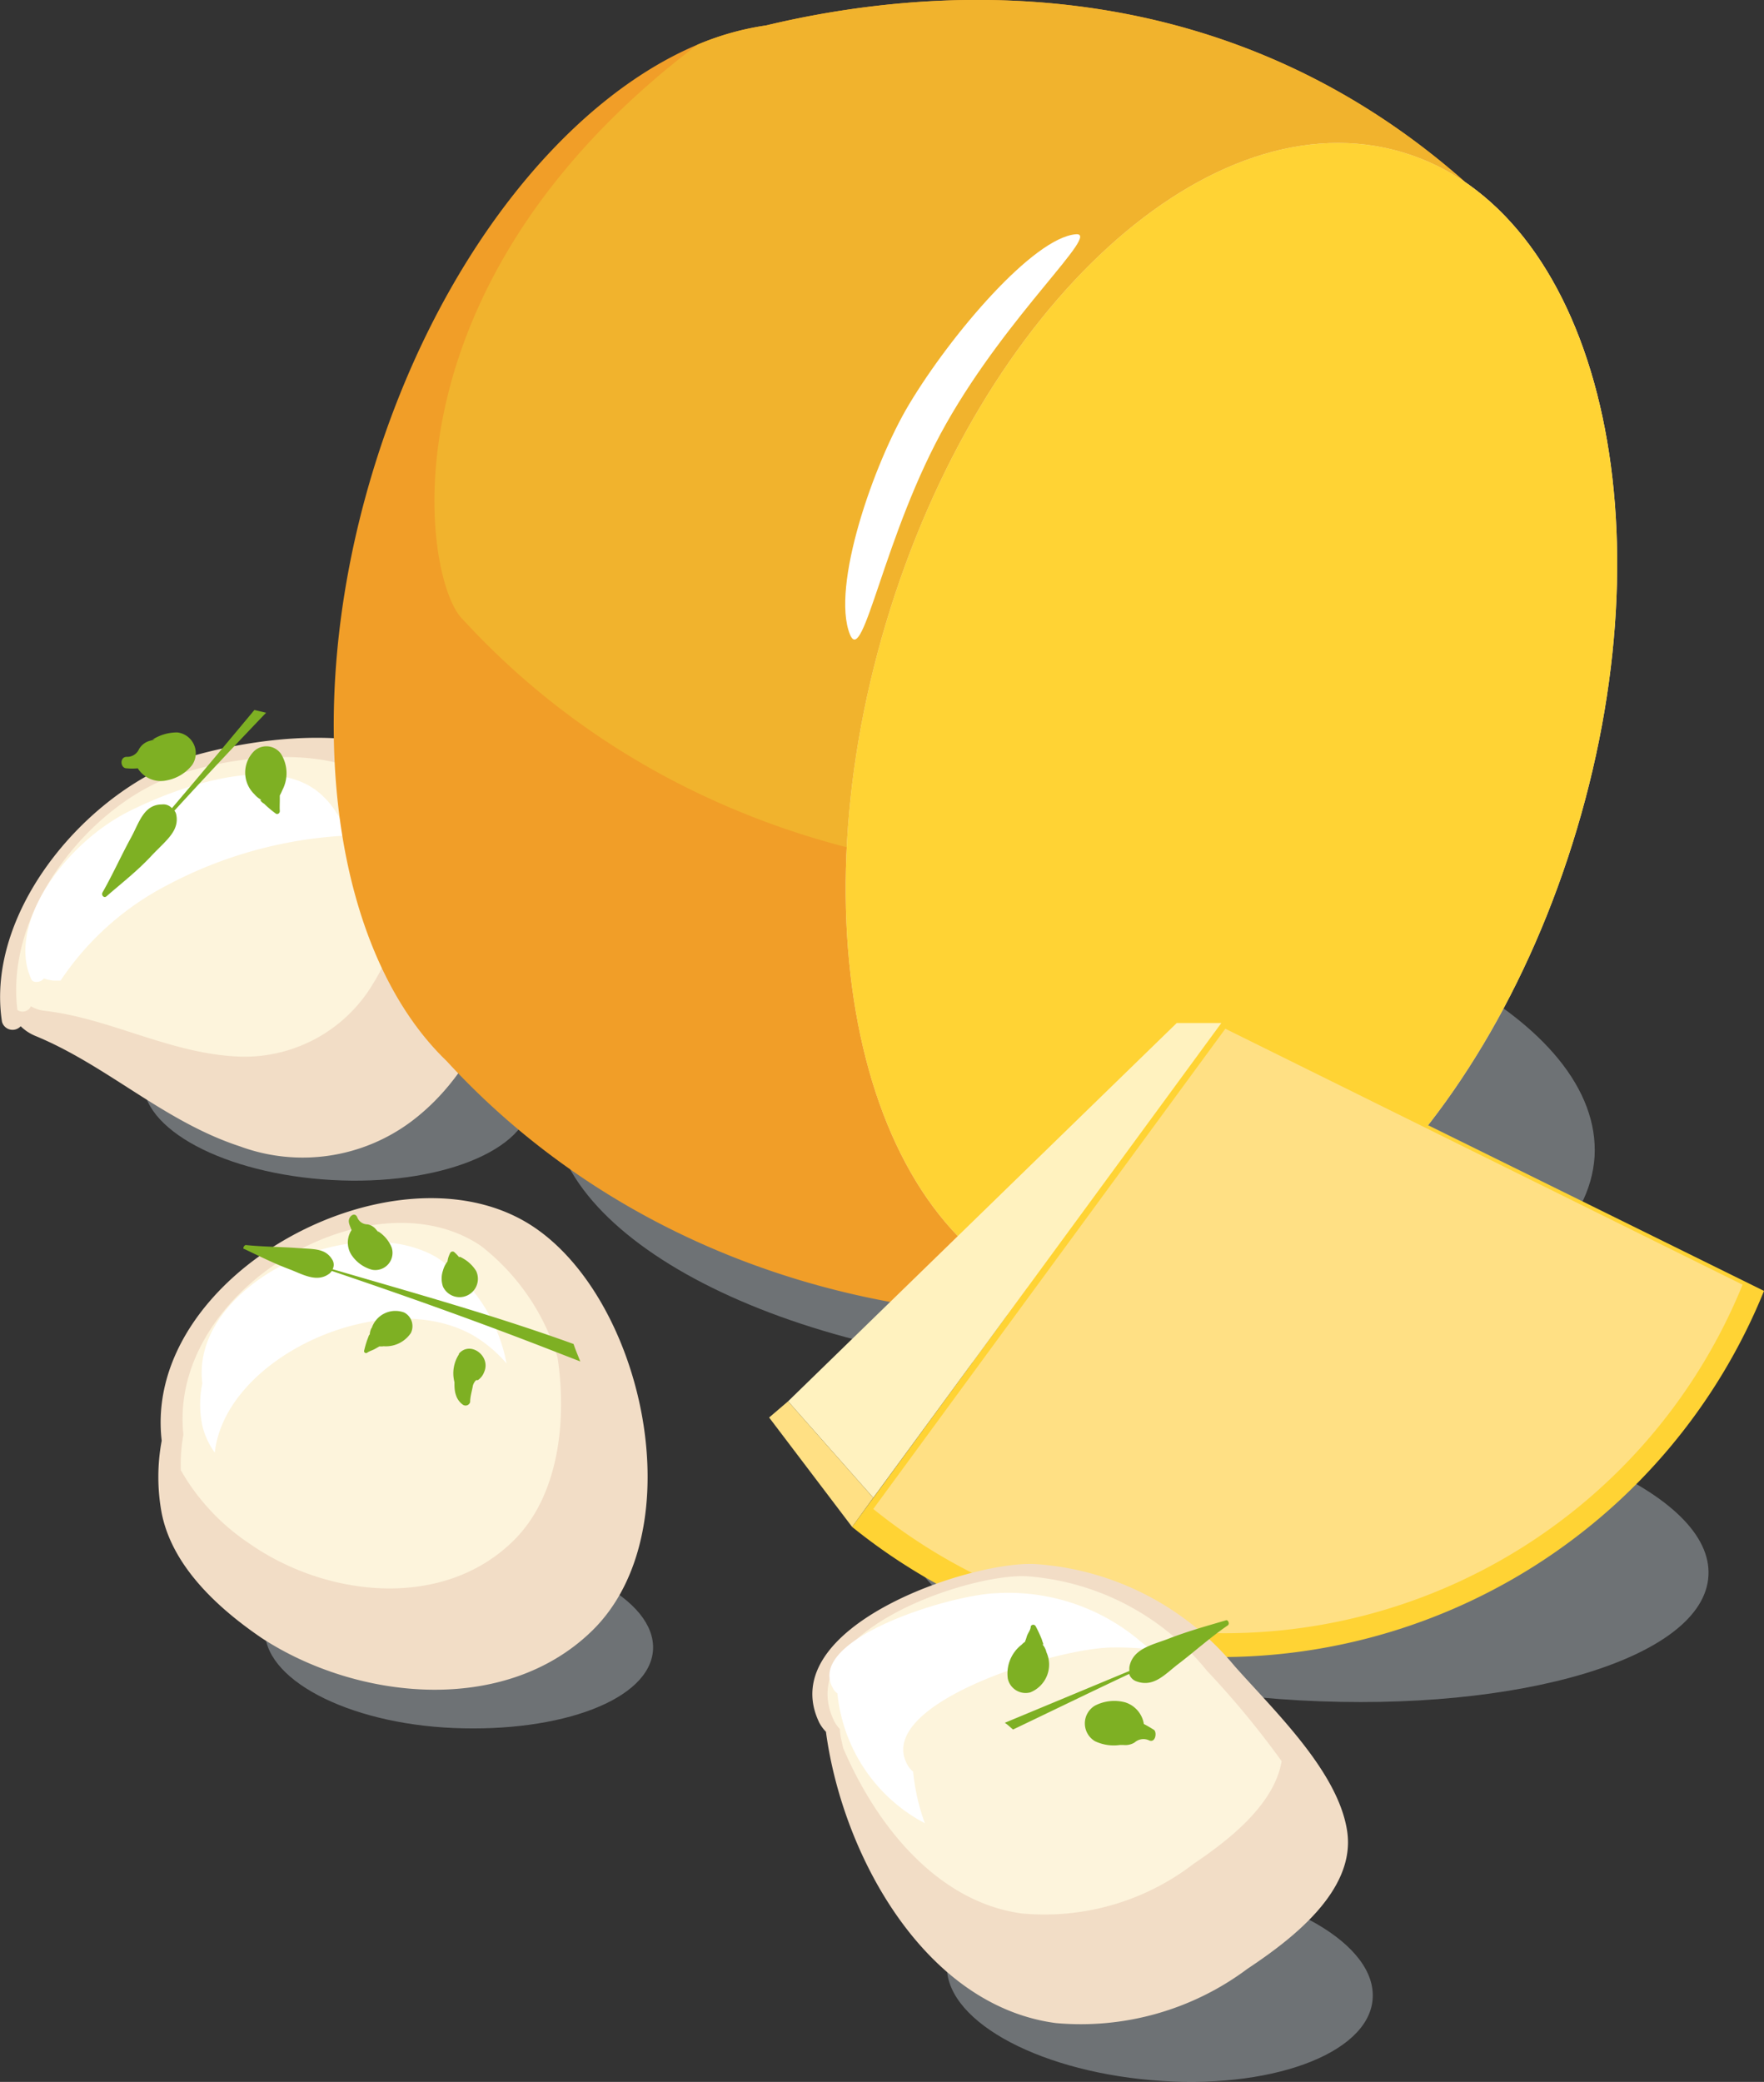 <svg xmlns="http://www.w3.org/2000/svg" viewBox="0 0 70.8 83.54"><rect x="0" y="0" width="70.8" height="83.54" fill="#333333" stroke="none"/><defs><style>.cls-1{isolation:isolate;}.cls-2{fill:#aab3b8;opacity:0.5;mix-blend-mode:multiply;}.cls-3{fill:#f2ddc6;}.cls-4{fill:#fdf4dc;}.cls-5{fill:#fff;}.cls-6{fill:#f19e28;}.cls-7{fill:#f1b32d;}.cls-8{fill:#ffd334;}.cls-9{fill:#ffe084;}.cls-10{fill:#fff2bf;}.cls-11{fill:#7eb023;}</style></defs><g class="cls-1"><g id="Capa_2" data-name="Capa 2"><g id="Layer_1" data-name="Layer 1"><path class="cls-2" d="M21.31,44.16c.12-2-3.27-3.82-7.56-4.06s-7.87,1.19-8,3.2,3.28,3.81,7.57,4.05S21.2,46.16,21.31,44.16Z"/><path class="cls-3" d="M19.41,32.75C17.28,28.88,11.59,29.3,8,30.26,3.77,31.41-.63,36.42.08,41a.44.44,0,0,0,.75.18,1.84,1.84,0,0,0,.57.38C4.3,42.75,6.57,45,9.63,46A7.28,7.28,0,0,0,16.51,45C20.08,42.32,21.56,36.66,19.41,32.75Z"/><path class="cls-4" d="M9.45,42.39a6,6,0,0,0,5.32-2.6A9.67,9.67,0,0,0,16.1,32C14,29.83,10,30.21,7.39,31,3.83,32,.17,36.42.7,40.53a.37.37,0,0,0,.54-.15,1.42,1.42,0,0,0,.55.18C4.4,40.86,6.75,42.24,9.45,42.39Z"/><path class="cls-5" d="M1.76,39.26a1.43,1.43,0,0,0,.42.09l.25,0a11.5,11.5,0,0,1,4.26-3.82,17.2,17.2,0,0,1,7.21-2,3.41,3.41,0,0,0-1.09-1.72c-1.84-1.54-5.47-.34-7.66.76C2.52,33.91.26,37.15,1.26,39.3,1.33,39.46,1.66,39.42,1.76,39.26Z"/><path class="cls-2" d="M64,46.41c.3-5.39-8.82-10.28-20.37-10.93s-21.15,3.2-21.46,8.59S30.94,54.35,42.49,55,63.65,51.79,64,46.41Z"/><path class="cls-2" d="M68.57,63.23c.19-3.28-6.86-6.35-15.74-6.84s-16.23,1.76-16.41,5,6.87,6.35,15.74,6.84S68.39,66.52,68.57,63.23Z"/><path class="cls-6" d="M58.81,7.31c-10.17-9-22-7.74-28.06-6.29A11.19,11.19,0,0,0,28,1.79h0c-5.37,2.26-10.53,8.75-13.08,17.27-2.92,9.76-1.5,19.18,3,23.51,7.91,8.6,19.27,11.18,28.3,9.94l0-.07c6.73-.8,13.81-8.48,17-19.18C66.65,22.05,64.6,11.27,58.81,7.31Z"/><path class="cls-7" d="M63.92,15.56c0-.07,0-.13,0-.19C63,11.81,61.22,9,58.81,7.31c-10.17-9-22-7.74-28.06-6.29A11.19,11.19,0,0,0,28,1.79h0c-12.95,9.79-11,21.56-9.43,23.06,7.9,8.61,19.26,11.18,28.3,9.94l0-.07C53.63,33.93,60.72,26.25,63.92,15.56Z"/><path class="cls-3" d="M63.29,33.27c3.8-12.71.68-24.87-7-27.16S39.36,12.27,35.56,25s-.68,24.87,7,27.16S59.49,46,63.29,33.27Z"/><path class="cls-8" d="M63.29,33.27c3.8-12.71.68-24.87-7-27.16S39.36,12.27,35.56,25s-.68,24.87,7,27.16S59.49,46,63.29,33.27Z"/><path class="cls-5" d="M43.18,9.4c-1.7.14-5,4-6.69,6.82-1.43,2.38-3.14,7.32-2.38,9.23.54,1.35,1.35-4,3.86-8.44S44.2,9.31,43.18,9.4Z"/><path class="cls-8" d="M49,41.05,34.2,61.27A23.54,23.54,0,0,0,70.8,51.8Z"/><path class="cls-9" d="M49.18,41.28,35.05,60.55a22.44,22.44,0,0,0,34.89-9Z"/><polygon class="cls-10" points="35.05 60.1 31.63 56.23 47.23 41.05 49.02 41.05 35.05 60.1"/><polygon class="cls-9" points="34.2 61.27 30.87 56.88 31.63 56.23 35.05 60.1 34.2 61.27"/><path class="cls-2" d="M26.21,66.2c.11-2-3.28-3.82-7.57-4.06s-7.87,1.19-8,3.2,3.28,3.82,7.57,4S26.09,68.21,26.21,66.2Z"/><path class="cls-3" d="M21.26,49.13c-5.45-3.41-15.55,2-14.77,8.68a7.9,7.9,0,0,0,0,2.91c.43,2.16,2.3,3.84,4,5,3.83,2.51,9.73,3.12,13.23-.24C27.92,61.46,25.83,52,21.26,49.13Z"/><path class="cls-4" d="M10,61.93c3.1,2.18,7.88,2.71,10.71-.21,1.63-1.69,2.07-4.51,1.67-7.24A8.93,8.93,0,0,0,19.31,50c-4.4-3-12.57,1.73-11.95,7.57A6.48,6.48,0,0,0,7.26,59,8.73,8.73,0,0,0,10,61.93Z"/><path class="cls-5" d="M19,53.59a5.39,5.39,0,0,1,1.33,1.12,6.61,6.61,0,0,0-2.81-4.26c-3.47-2-9.89,1.16-9.4,5.06a4.17,4.17,0,0,0,0,1.69,3.08,3.08,0,0,0,.5,1.09C9.05,54.41,15.43,51.55,19,53.59Z"/><path class="cls-2" d="M55.09,80.24c.2-2.21-3.47-4.33-8.19-4.73s-8.7,1-8.89,3.24,3.48,4.31,8.2,4.72S54.9,82.43,55.09,80.24Z"/><path class="cls-3" d="M49.54,66.84a11.36,11.36,0,0,0-8-4.08c-2.62-.13-10.5,2.53-8.66,6.36a1.54,1.54,0,0,0,.27.37c.67,5,4,11,9.23,11.69A11.17,11.17,0,0,0,50.07,79c1.73-1.15,4.36-3.12,4-5.52S51.14,68.65,49.54,66.84Z"/><path class="cls-4" d="M41,76.78a9.82,9.82,0,0,0,6.92-2c1.32-.89,3.22-2.33,3.52-4.11a35.6,35.6,0,0,0-3-3.63,10.23,10.23,0,0,0-7.23-3.79c-2.36-.12-9.42,2.27-7.74,5.79a1.28,1.28,0,0,0,.24.34c0,.25.08.51.13.76C35.26,73.45,37.74,76.33,41,76.78Z"/><path class="cls-5" d="M36.65,71.09a1,1,0,0,1-.21-.24c-1.43-2.44,5.77-4.67,8.11-4.74a12.24,12.24,0,0,1,1.62.07c-.19-.15-.37-.29-.53-.43A8.17,8.17,0,0,0,40,63.93c-1.89.06-7.72,1.86-6.56,3.83a.52.52,0,0,0,.17.19,6.63,6.63,0,0,0,3.51,5.21A8.32,8.32,0,0,1,36.65,71.09Z"/><path class="cls-11" d="M11.64,50.94c-.64-.24-1.22-.53-1.83-.82-.1,0,0-.17.06-.16.68.07,1.39.07,2.07.12s1.13,0,1.41.49a.39.39,0,0,1,0,.36c3.15.92,6.46,1.84,9.67,3,.08.24.18.47.27.7l-1.16-.45C19.23,53.05,16.28,52,13.32,51l-.08.09C12.74,51.49,12.16,51.14,11.64,50.94ZM14,49c0,.12.07.24.11.36a.91.91,0,0,0,0,1,1.44,1.44,0,0,0,.82.59.69.69,0,0,0,.79-.89,1.38,1.38,0,0,0-.56-.66c.07.1.05.07-.08-.08a.56.56,0,0,0-.33-.19.44.44,0,0,1-.41-.28C14.25,48.62,14,48.79,14,49Zm.91,4.29a.64.64,0,0,0-.07.31c0-.14-.06.07-.08.11a3.64,3.64,0,0,0-.14.47.08.08,0,0,0,.13.09c.11-.07.22-.09.33-.16l.16-.09H15.2a.67.67,0,0,0,.2,0,1.21,1.21,0,0,0,1.09-.53.62.62,0,0,0-.26-.82A1,1,0,0,0,14.92,53.29Zm3.52-2.84,0,0a1.62,1.62,0,0,0-.18-.19.11.11,0,0,0-.17,0,1,1,0,0,0-.12.36,1,1,0,0,0-.18.36,1,1,0,0,0,0,.65A.73.73,0,1,0,19.11,51a1.46,1.46,0,0,0-.52-.5C18.44,50.41,18.43,50.43,18.44,50.45Zm0,3.88a1.4,1.4,0,0,0-.19,1.13c0,.18,0,.35.06.52a.74.74,0,0,0,.27.38.19.19,0,0,0,.3-.1c0-.22.07-.43.11-.66a.5.5,0,0,1,.13-.22s0,0,.07,0a.67.67,0,0,0,.25-.32C19.72,54.41,18.86,53.78,18.41,54.33Z"/><path class="cls-11" d="M45.91,69.18c.14.07.27.15.4.23s.08.53-.18.43a.53.53,0,0,0-.59.08.71.71,0,0,1-.45.1c-.24,0-.28,0-.14,0a1.76,1.76,0,0,1-1-.15.83.83,0,0,1,0-1.43,1.69,1.69,0,0,1,1.21-.13A1.09,1.09,0,0,1,45.91,69.18Zm-4.56-1.27A1.2,1.2,0,0,0,42,66.3a.75.75,0,0,0-.18-.34c.12.12,0-.12,0-.16a5.29,5.29,0,0,0-.25-.54.11.11,0,0,0-.2,0c0,.15-.12.27-.16.41s-.05.14-.07.21l0,0A.84.84,0,0,0,41,66a1.46,1.46,0,0,0-.55,1.36A.73.73,0,0,0,41.35,67.91Zm-.69,1.49c1.57-.75,3.13-1.51,4.66-2.23a.47.47,0,0,0,.3.3c.69.25,1.15-.3,1.66-.69.67-.51,1.3-1.08,2-1.56.09-.07,0-.24-.08-.2-.78.23-1.54.44-2.31.74-.62.24-1.43.39-1.56,1.13a.92.92,0,0,0,0,.16l-5,2.08C40.45,69.21,40.55,69.31,40.66,69.4Z"/><path class="cls-11" d="M5.53,30.83a2.3,2.3,0,0,1-.45,0c-.25,0-.29-.45,0-.46a.52.52,0,0,0,.5-.31A.72.72,0,0,1,6,29.73c.22-.06.27-.07.12-.05a1.83,1.83,0,0,1,1-.29.84.84,0,0,1,.59,1.31,1.69,1.69,0,0,1-1,.61A1.09,1.09,0,0,1,5.53,30.83Zm4.68-.7a1.21,1.21,0,0,0,0,1.74.9.9,0,0,0,.31.24c-.16-.06,0,.1.08.14a4.31,4.31,0,0,0,.46.39c.07.06.18,0,.17-.11s0-.29,0-.44,0-.14,0-.22l0,.05a2,2,0,0,0,.1-.21,1.46,1.46,0,0,0-.06-1.47A.72.72,0,0,0,10.21,30.13Zm0-1.64C9.11,29.81,8,31.14,6.9,32.43a.46.46,0,0,0-.4-.15c-.73,0-.92.74-1.23,1.31-.4.73-.75,1.51-1.16,2.23-.05.1.06.23.16.15.62-.54,1.22-1,1.8-1.62s1.15-1,1-1.68A.35.35,0,0,0,7,32.53q1.83-2,3.68-3.93Z"/></g></g></g></svg>